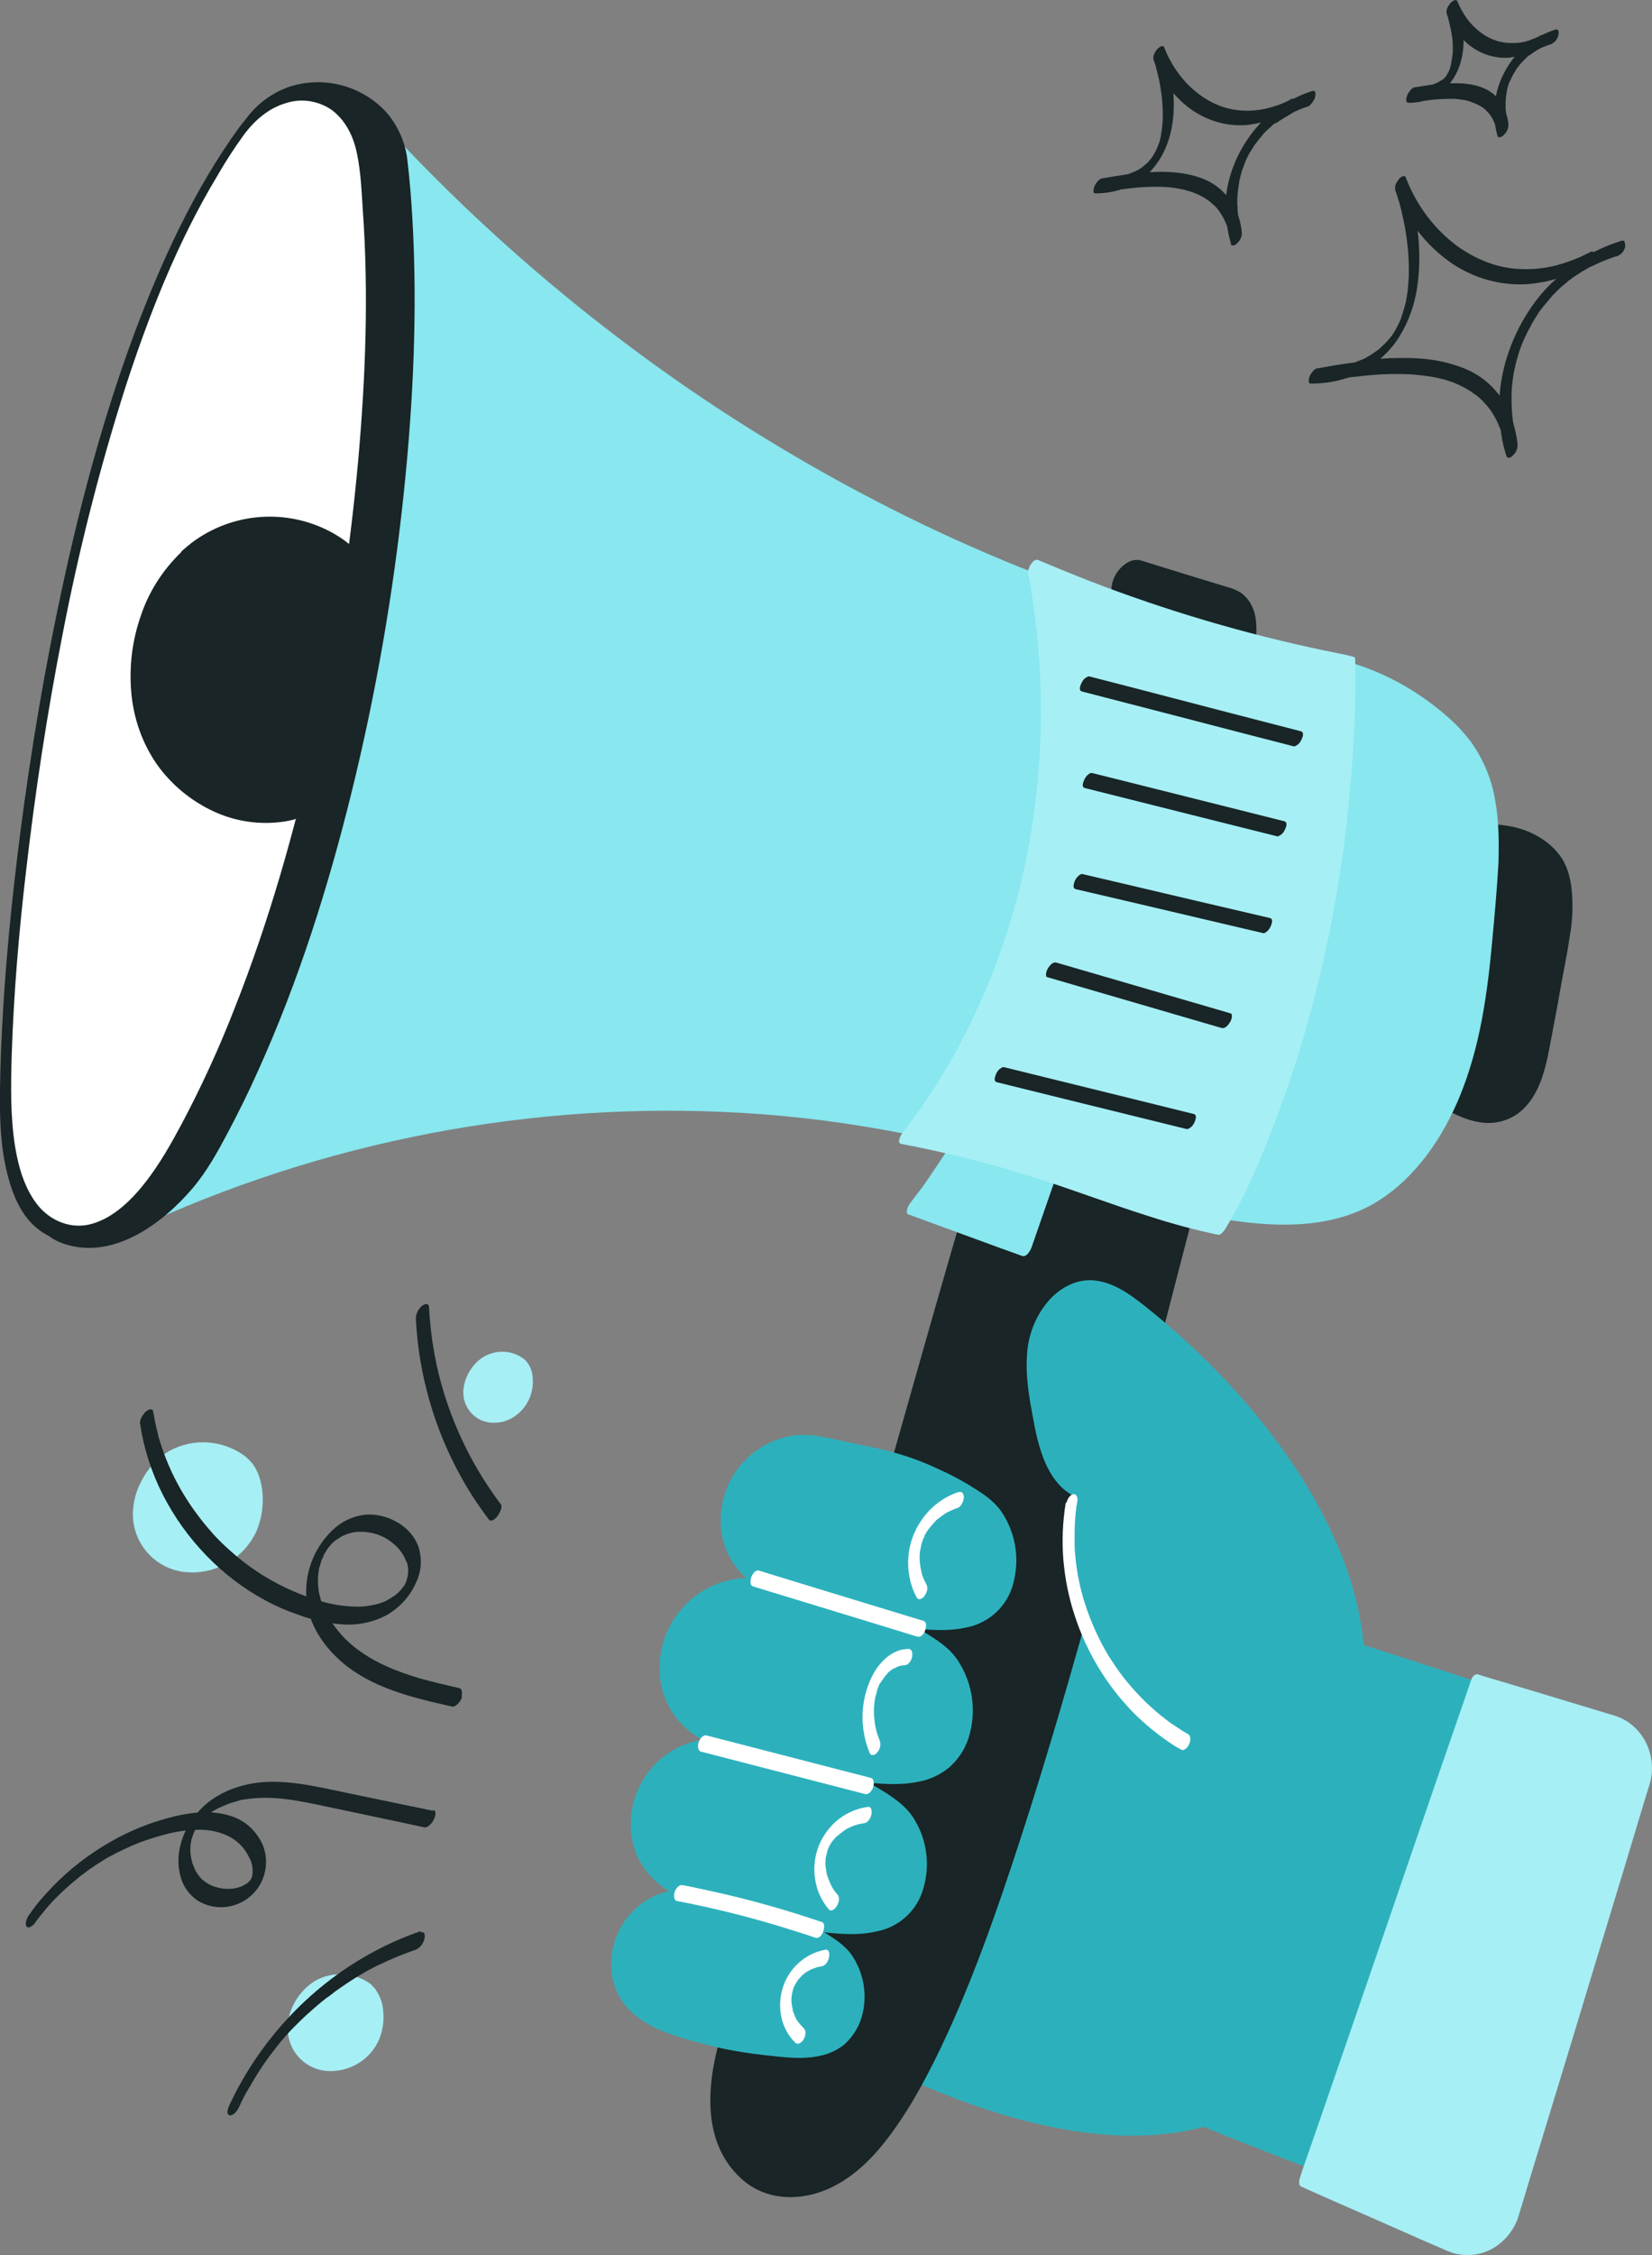 <svg xmlns="http://www.w3.org/2000/svg" enable-background="new 0 0 578.8 789.5" viewBox="0 0 578.8 789.5" id="Advertising"><rect x="0" y="0" width="578.8" height="789.5" fill="#808080" stroke="none"/><g fill="#000000" class="color000000 svgShape"><path fill="#2cb1bc" d="M353.8 545.6c0-.2.1-.4.1-.5-.1.3-.1.4-.1.5z" class="color2463f5 svgShape"></path><path fill="#2cb1bc" d="M573.2 607c-14.5-4.7-28.9-9.5-43.4-14.2-17.1-5.6-34.3-11.2-51.4-16.7-17-5.5-34.1-10.9-51.1-16.2-14.2-4.4-28.5-8.8-42.8-12.8-8.5-2.4-17.2-5.1-26-6.5-.7-.1-1.3-.2-2-.3-1.7-.2-3 3.2-2.5 4.7v.4c0 .3-.1.3-.1.3-.1.4-.2.8-.2 1.2-.1.8-.3 1.5-.5 2.3-1 4.5-2.1 9-3.2 13.5-3.6 14.1-7.5 28.2-11.4 42.2-4.7 16.8-9.4 33.6-14.2 50.4-4.1 14.3-8.2 28.7-12.4 43-2 7-4.3 13.9-6.1 20.9 0 .1-.1.2-.1.3-.3.9-.2 2.2.7 2.7 14.6 7.4 29.8 13.6 45.4 18.3 15 4.4 30.7 7.4 46.4 7.2 8-.1 15.9-1.1 23.6-3.1.1 0 .2.1.2.1 1 .5 2.1.9 3.1 1.3 4.5 1.9 9 3.6 13.5 5.4 15 5.9 30.1 11.6 45.2 17.2 9.4 3.5 18.8 6.9 28.2 10.3.2.1.3.1.5.1h.3c.3-.1.5-.2.7-.4.1 0 .1-.1.2-.1l.1-.1c.7-.7 1.2-1.8 1.3-2.8 3.5-10.9 7-21.9 11-32.8s8.3-21.7 12.9-32.4c4.2-9.7 8.6-19.2 12-29.1 3.8-11.1 6.8-22.4 10.1-33.7 3.5-12.5 7.6-24.9 12.3-37 .5-1 .9-3.2-.3-3.6zM422.3 744.4c.2-.1.4-.1.5-.2l-.1.1-.4.1zm1.4-.8c0-.1.1-.1.1-.2l-.1.2z" class="color2463f5 svgShape"></path><path fill="#192526" d="M518 294c-.1 0-.1 0 0 0-.1 0-.1 0 0 0zM550.6 311c-.5-4.3-1.7-8.5-4.4-11.9-5.2-6.7-13.9-10.1-22.2-10.4h-3.6c-1.2 0-2.3 1.5-2.8 2.6-.2.5-.9 2.7.3 2.7h.8L505 381.5c-.7.4-1.2 1.2-1.5 1.7-.4.6-.7 1.3-.8 2 0 .4 0 1 .4 1.3 4.7 2.7 9.5 5.4 14.8 6.3 4.9 1 10-.1 14-3 8.5-6.5 10-18 11.9-27.8 1.1-5.8 2.2-11.6 3.2-17.4 1-5.6 2.2-11.2 3-16.9 1-5.5 1.2-11.1.6-16.7z" class="color1e1926 svgShape"></path><path fill="#88e7ef" d="M523.8 279.9c-1.2-7.1-4-13.8-8.1-19.7-4.7-6.5-11.1-11.8-17.6-16.3-7-4.8-14.6-8.6-22.6-11.2-7.5-2.3-15.3-3.3-23-4.9-16.2-3.4-32.3-7.6-48.1-12.5-31.7-9.8-62.6-22.2-92.2-37.2-30-15.2-58.8-32.8-85.9-52.6-27.6-20.2-53.5-42.5-77.5-66.9-5.9-6-11.6-12-17.3-18.2-1.1-1.2-4.6 3.5-3.2 5.1.3.3.6.6.9 1L53.7 422.9c-1.1.7-1.9 1.7-2.2 3-.2.7-.2 2.5 1.1 1.9 67.2-30.2 140.9-43.2 214.4-37.7 37.1 2.8 73.2 10.7 108.5 22.2 18.2 5.9 36.5 12.1 55.5 14.9 17.4 2.6 36.4 2.9 51.8-6.7 13.4-8.4 22.8-22.4 28.7-36.8 7.2-17.5 9.7-36.4 11.4-55.1.8-8.7 1.6-17.5 2.1-26.3.2-7.4.2-15-1.2-22.4z" class="color88efd7 svgShape"></path><path fill="#192526" d="M438.2 211.4c-.8-1.5-2-2.8-3.3-3.8-1.6-1-3.3-1.7-5-2.1l-12.1-3.7-12-3.7c-2-.6-4.1-1.3-6.1-1.9-1.5-.4-3.1-.1-4.4.6-3.7 2.1-6 6-5.9 10.2 0 1 0 2.1.1 3.1.1 3.4 0 6.9.2 10.3v.2c0 .4.3.8.8.8.6-.1 1.1-.3 1.4-.7.5-.4.9-1 1.2-1.6l42.7 12.2c0 .6-.1 1.3-.1 1.9 0 .4 0 1 .4 1.3.4.2.9.1 1.3-.2 1.2-.8 2-2.1 2.2-3.6v-.1c.1-3.3.6-6.5.6-9.8s-.3-6.5-2-9.4zM87 42.9c15-20.7 50.6-12.1 53.8 14.8 11 93.3-13.9 255-67.5 347.8-9.7 16.7-32.4 35.3-51.7 26.5-13.9-6.4-6.1-27.6-6.3-45-.5-60.1 8.9-257.4 71.7-344.1z" class="color1e1926 svgShape"></path><path fill="#192526" d="M87.8 44.3c7.3-9.9 20.8-12.5 32.1-8.3 5.7 2 10.6 5.7 14.1 10.6 4 5.6 4.8 11.9 5.5 18.5 3 29.5 2.3 59.4.1 89-2.6 34.2-7.6 68.2-14.8 101.8-7.1 33.2-16.3 66.2-28.7 97.8-5.6 14.5-12.1 28.6-19.3 42.3-3.6 6.7-7.3 13.2-12.4 18.9-5.5 6.1-12.5 11.5-20.2 14.4-7.2 2.7-16.1 3.3-22.9-1-5.9-3.8-6.4-11.3-6.1-17.7.4-8 1.9-16 2-24v-12c.2-21.6 1.2-43.1 2.8-64.6 2-28.5 5-56.9 9.2-85.1 4.5-30.2 10.3-60.2 18.6-89.6 7.4-26.3 16.7-52.6 30.5-76.4 2.9-4.9 6-9.8 9.5-14.6.5-.7 1.8-2.5 1.1-3.6s-2.1.2-2.6.9C70.1 64 59.2 89.7 50.5 115.8c-9.8 29.5-16.6 60-21.9 90.6-5.1 29.8-8.8 59.8-11.3 89.8-2 24-3.4 48-3.9 72-.2 9.7.3 19.6-.6 29.3-.7 7.8-2.2 15.8-1.3 23.7.3 3.3 1.4 6.4 3.2 9.1 2.2 2.9 5.4 4.5 8.8 5.5 16.8 4.9 33.6-7.6 43.9-19.7 5.2-6.1 9-13.1 12.7-20.1s7.2-14.1 10.4-21.3c14.1-31.2 24.5-64.1 32.7-97.4 8.5-34.5 14.6-69.6 18.3-105 3.3-31.6 4.8-63.7 3-95.5-.4-6.7-.9-13.5-1.7-20.1-.6-6.6-3.4-12.9-7.8-17.8-8.7-9.1-21.8-12.4-33.7-8.5-6 2.1-11.3 6-15 11.1-.6.8-1.8 2.6-1.1 3.6s2.1-.2 2.6-.8z" class="color1e1926 svgShape"></path><path fill="#ffffff" d="M84.5 46c15-20.7 39.8-17.5 43 9.3 11 93.3-13.9 255-67.5 347.8-9.7 16.7-25.7 34.8-41.6 26.9C4.7 423.2 2.1 402 2 384.6c-.5-60 19.7-251.9 82.5-338.6z" class="colorffffff svgShape"></path><path fill="#192526" d="M85.3 47.4c3.8-5.2 8.8-9.6 15.2-11.4 5.2-1.6 10.8-.7 15.3 2.2 5.2 3.6 8.1 9.6 9.3 15.7 1.3 6.3 1.6 13 2 19.4 2.1 29.3 1 58.7-1.6 87.9-3 33-8 65.7-15.2 98-7.1 31.9-16.1 63.5-28.1 93.8-5.4 13.9-11.6 27.4-18.6 40.6-3.7 6.9-7.6 13.8-12.4 20S40 426.3 32.1 428.5c-7.1 2-14.4-1-18.9-6.6-4.6-5.8-6.7-13.2-7.9-20.4-1.7-10.6-1.5-21.4-1.2-32.1.7-21.5 2.5-42.9 5-64.2 3.2-27.8 7.4-55.5 12.8-83 5.6-29.1 12.9-57.9 21.9-86.2 8.3-25.6 18.3-51.1 32.2-74.2 2.8-4.9 5.9-9.7 9.3-14.4.6-.8 1.9-2.6 1.1-3.7s-2.1.2-2.6.9c-16 22.1-27.4 47.2-36.9 72.6-10.5 28.4-18.4 57.6-24.8 87.2-6.3 28.8-11.2 57.9-15 87.2-3 23.5-5.4 47.2-6.5 70.9-.4 8.7-.7 17.4-.6 26 .1 8 .8 16.1 2.9 23.8 1.9 6.9 4.9 13.9 10.8 18.3 14.9 11.2 31.4-4 40.1-15.6 5-6.9 9.4-14.1 13.2-21.7 3.5-6.6 6.8-13.3 9.8-20.1 13.6-29.9 23.8-61.3 31.8-93.1 8.4-33.3 14.6-67.1 18.6-101.2 3.6-31 5.5-62.5 4.5-93.7-.2-6.8-.6-13.5-1.2-20.3-.6-6.8-.9-13.8-3.2-20.2-2.1-5.6-6-10.8-11.7-13.1-5.2-2-11-1.9-16.2.3-6.4 2.6-11.7 7.4-15.7 12.9-.6.8-1.8 2.6-1.1 3.6s2.2-.3 2.7-1zM433.2 363.9c-1 .2-1.8 1.3-2.3 2.4l-69.1-9.8c.1-.3.2-.5.3-.8.3-.9.2-2.2-1.1-1.9s-2.2 2.1-2.6 3.2v-.1c-7.5 21.3-13.8 43-20.2 64.6-8.6 29.1-16.8 58.3-25.1 87.5-8.6 30.5-17.2 61-26 91.5-7.4 25.6-14.8 51.2-22.8 76.6-3.4 10.9-7.3 21.7-10.8 32.5-5.6 17.4-8.8 39.9 6.6 53.5 6.9 6.1 16.3 7.4 25.1 5 9.6-2.6 17.4-9.2 23.6-16.7 8.4-10.2 14.9-22.2 20.6-34 11.3-23.6 19.9-48.4 28-73.2 9.9-30.4 18.7-61.1 27.2-91.9 8.5-31.1 16.6-62.2 24.7-93.4 6.8-26.1 13.4-52.2 20.7-78.1 1.4-5 2.8-9.9 4.3-14.9.3-1 .2-2.3-1.1-2z" class="color1e1926 svgShape"></path><path fill="#88e7ef" d="M348.9 380.6c-8.7 11-20.6 31-29.3 41.9l40 14.6 18.5-53.2" class="color88efd7 svgShape"></path><path fill="#88e7ef" d="M348.2 379.2c-4.2 5.2-7.9 10.8-11.6 16.4-3.9 5.9-7.8 11.8-11.8 17.7-.5.8-1.1 1.5-1.6 2.3l-.4.5.2-.3-.2.3-.8 1c-1 1.3-2 2.7-3 4-.6.7-1 1.5-1.2 2.4-.1.4-.2 1.4.3 1.6l31.1 11.4 8.9 3.2c1.6.6 3-2 3.4-3.2l14.4-41.5 4.1-11.8c.3-.8.2-2.4-1.1-1.9-1.3.7-2.2 1.8-2.6 3.2L361.9 426l-4.1 11.8 3.4-3.2-31.1-11.4-8.9-3.2-.9 3.9c4.2-5.2 7.9-10.8 11.6-16.4 3.9-5.9 7.8-11.8 11.8-17.7.5-.8 1.1-1.5 1.6-2.3l.4-.5-.2.3.3-.3c.2-.3.5-.7.8-1 1-1.3 2-2.7 3-4 .5-.6.9-1.3 1.1-2 .2-.5.2-1.1 0-1.6-.6-1.1-2.1.4-2.5.8z" class="color88efd7 svgShape"></path><path fill="#a6eff5" d="M474.8 230.7c0-.5-.3-.7-.8-.8-1.4-.4-2.8-.7-4.2-1h-.1c-28.3-5.6-56-13.5-83-23.6-7.7-2.9-15.3-6-22.9-9.2-1.8-.8-3.8 2.9-3.6 4.4 5.2 27.9 5.9 56.5 2 84.6-3.6 26.4-11.5 52-23.5 75.8-6.3 12.6-13.8 24.5-22.4 35.6-.6.7-2.3 3.7-.5 4 14.9 2.8 29.7 6.5 44.2 11 14.3 4.4 28.2 9.8 42.5 14.3 8 2.6 16.1 4.8 24.3 6.5.9.2 2-1.3 2.4-1.9 7.1-11.5 12.3-24 17.1-36.5s9-25.2 12.5-38.1c7.1-25.9 11.9-52.5 14.2-79.3 1.5-15.3 2.1-30.6 1.8-45.8z" class="colorf5b3a6 svgShape"></path><path fill="#192526" d="M122.1 190.3c-1.7-1.4-3.6-2.6-5.5-3.7-15.7-8.7-35-7.4-49.4 3.4-1 .8-2 1.6-2.9 2.4-.4.3-.7.6-.9 1-6.4 6.2-11.3 13.8-14.1 22.3-3 8.6-4.1 17.7-3.3 26.8.8 9 3.8 17.6 8.9 25 5.1 7.2 12 12.9 20 16.6 7.8 3.6 16.4 4.8 24.9 3.5 1.1-.2 2.2-.4 3.3-.7.6-.2 1.1-.7 1.5-1.2.5-.6.9-1.3 1.1-2 3-11.3 5.6-22.7 8-34.2 2.4-11.3 4.5-22.7 6.4-34.2.9-5.6 1.8-11.2 2.6-16.9.2-1.4.4-2.8.6-4.3.2-.8.3-1.6.3-2.4-.2-.5-1-1-1.5-1.4zM379.1 242.1l29 7.5 28.9 7.5 16.3 4.2c.4.1 1.2-.5 1.5-.7.6-.5 1-1.2 1.3-1.9.4-.8.9-2.4-.4-2.7l-29-7.5-28.8-7.5-16.3-4.2c-.4-.1-1.2.5-1.5.7-.6.5-1 1.2-1.3 1.9-.4.8-.9 2.4.3 2.7zM349.3 378.9l25.9 6.4 26 6.4 14.6 3.6c.5.1 1.2-.5 1.5-.7.6-.5 1-1.2 1.3-1.9.3-.8.9-2.4-.4-2.7l-25.9-6.4-26-6.4-14.6-3.6c-.5-.1-1.2.5-1.5.7-.6.5-1 1.2-1.3 1.9-.3.9-.9 2.4.4 2.7zM380.1 275.9l26.3 6.6 26.3 6.6 14.8 3.7c.4.1 1.2-.5 1.5-.7.6-.5 1-1.2 1.3-1.9.4-.8.9-2.4-.4-2.7l-26.3-6.6-26.3-6.6-14.8-3.7c-.4-.1-1.2.5-1.4.7-.6.5-1 1.2-1.3 1.9-.4.9-.9 2.4.3 2.7zM376.9 311.3l25.7 6 25.5 6 14.5 3.4c.5.1 1.2-.5 1.4-.7.6-.5 1-1.2 1.3-1.9.3-.8.9-2.4-.4-2.7l-25.7-6-25.5-6-14.5-3.4c-.5-.1-1.2.5-1.4.7-.6.5-1 1.2-1.3 1.9-.3.9-.8 2.4.4 2.7zM366.9 342.1l47.7 13.9 13.4 3.9c1.2.3 2.2-.9 2.8-1.8.4-.6.7-1.3.8-2 0-.3.1-1.1-.4-1.3l-47.7-13.9-13.4-3.9c-1.2-.3-2.2.9-2.8 1.8-.4.6-.7 1.3-.8 2 0 .4-.1 1.2.4 1.3z" class="color1e1926 svgShape"></path><path fill="#2cb1bc" d="M351.1 529.6c-2.4-3.7-6-6.2-9.7-8.5-4.2-2.7-8.6-5-13.1-7-4.7-2.2-9.5-4-14.5-5.4-5.2-1.5-10.5-2.5-15.8-3.6-2.6-.5-5.2-1.1-7.8-1.7h-.6c-3.9-1-7.9-1.3-11.9-.8-4.8.8-9.4 2.7-13.3 5.7-7.4 5.6-11.8 14.3-11.9 23.6-.1 4.3.8 8.5 2.7 12.4 1.6 3.1 3.7 5.9 6.3 8.2-1.3 0-2.5.1-3.8.3-15.2 2.4-26.5 15.5-26.6 30.9-.1 4.5.9 9 2.9 13.1 1.9 3.8 4.7 7.1 8.1 9.7 1.2 1 2.5 1.8 3.8 2.6-4.7.8-9.2 2.7-13 5.6-7.4 5.6-11.8 14.3-11.9 23.6-.1 4.3.8 8.5 2.7 12.4 1.8 3.6 4.5 6.8 7.7 9.3 1 .8 2 1.5 3 2.1-3.6.8-7 2.4-9.9 4.6-6.4 4.9-10.2 12.4-10.3 20.5-.3 7.3 3 14.3 8.8 18.7 5.6 4.4 12.4 6.6 19.2 8.5 3.9 1.1 7.9 2.2 11.9 3 4.5.9 9.1 1.6 13.7 2.1 6.5.7 13.3 1.7 19.7.2 3-.6 5.9-2 8.3-3.9 2.9-2.6 5-5.9 6.1-9.6 2.1-7.2.9-15-3.2-21.3-2.1-3.2-5.1-5.3-8.2-7.3-.6-.4-1.1-.7-1.7-1.1 6.1.7 12.3 1.1 18.3-.3 8-1.5 14.5-7.5 16.5-15.4 2.4-8.4 1-17.4-3.8-24.7-2.5-3.7-6-6.2-9.7-8.6-1.9-1.2-3.8-2.3-5.8-3.4 6 .6 12.1.9 17.9-.4 3.7-.7 7.2-2.4 10.1-4.7 3.3-2.8 5.8-6.5 7.1-10.7 2.8-9 1.5-18.8-3.7-26.8-1.1-1.7-2.5-3.3-4-4.6-1.9-1.6-4-3.1-6.1-4.4-1.2-.7-2.3-1.5-3.5-2.2 5.5.5 11 .7 16.4-.5 8-1.5 14.5-7.5 16.5-15.4 2.3-8.5.9-17.5-3.9-24.8zM478.1 579.7c-.8-12.5-3.7-24.7-8.5-36.3-4.9-11.9-11.2-23.2-18.6-33.7-7.2-10.3-15.3-20-24.1-29.1-8-8.3-16.6-16-25.6-23.2-5.2-4.1-10.8-8.3-17.7-9.1-6.3-.7-12.2 2.5-16.3 7.2-4.6 5.4-7.2 12.2-7.5 19.3-.5 7.5.9 15.1 2.3 22.5 1.7 9.4 4.7 21 13.3 26-1.5 5.1-1.6 10.6-1.4 15.7.6 13.5 4.9 26.6 12.4 37.8 1.8 2.6 3.7 5.1 5.8 7.5.9 1 2.3-.3 2.8-1.1.2-.4.4-.9.6-1.4l78.6-.6c0 .5.1 1 .1 1.5 0 .7.6 1.3 1.3 1.3.4 0 .7-.1.9-.4 1.1-.9 1.7-2.4 1.6-3.9z" class="color2463f5 svgShape"></path><path fill="#ffffff" d="m263.8 555.4 44.9 13.7 12.7 3.9c1.3.4 2.4-1.1 2.7-2.1.3-.8.8-3-.5-3.4l-44.9-13.7-12.7-3.9c-1.3-.4-2.3 1.1-2.7 2.1-.3.8-.8 2.9.5 3.4zM245.4 613.2l44.9 11.6 12.8 3.3c1.3.3 2.3-1.1 2.7-2.1.3-.7.4-1.4.3-2.2-.1-.5-.3-1.1-.8-1.3l-44.9-11.6-12.8-3.3c-1.3-.3-2.3 1.1-2.7 2.1-.3.7-.4 1.4-.3 2.2.1.4.3 1.1.8 1.3zM237 665.5c12.9 2.5 25.6 5.6 38.1 9.5 3.5 1.1 7.1 2.2 10.6 3.4 1.3.4 2.4-1.1 2.7-2.1s.8-3-.5-3.4c-12.4-4.2-25-7.8-37.8-10.6-3.6-.8-7.2-1.6-10.9-2.3-1.3-.2-2.3 1-2.7 2.1-.3.7-.4 1.4-.3 2.2.1.4.3 1.1.8 1.2zM289.3 682.6c-5.3.9-10 4.1-12.9 8.7-3.1 4.9-3.9 11-2.2 16.6.9 2.8 2.4 5.3 4.5 7.3 1 .9 2.3-.3 2.8-1.1.4-.7.7-1.4.7-2.2.1-.6-.1-1.2-.5-1.7-.8-.8-1.5-1.6-2.2-2.5 0-.1-.4-.7-.2-.3-.2-.2-.3-.5-.4-.7-.3-.5-.5-1.1-.7-1.6s-.4-1-.5-1.5c0-.1-.1-.4 0-.2s0-.1 0-.2c-.1-.3-.1-.6-.2-.9-.1-.5-.2-1-.2-1.6v-.4c-.1.6 0 .2 0 0v-.9l.1-.8c0-.2.2-.9 0-.2.2-.5.2-1.1.4-1.6 0-.1.2-.7 0-.2s0 .1 0 0 .2-.5.3-.8.2-.4.3-.7c.2-.5-.1.2-.1.2.1-.2.2-.3.3-.5.2-.4.5-.9.8-1.3s-.5.6-.1.1l.2-.3c.2-.2.4-.5.6-.7s.3-.4.5-.5c.1-.1.2-.2.2-.3-.5.3-.2.2 0 0 .4-.4.8-.7 1.2-1 .2-.2.5-.4.7-.5l.4-.2c.4-.2-.2.1 0 0 .5-.3 1.1-.6 1.6-.8.6-.2 1.1-.4 1.7-.6l.4-.1h.1c.3-.1.7-.1 1-.2 1.3-.2 2.3-1.7 2.5-3 .3-.8.3-3-1.1-2.8zM304.1 632.6c-5.8.8-11 3.9-14.4 8.6-3.9 5.2-5.3 11.9-3.8 18.3.7 3.3 2.3 6.4 4.5 9 .9 1 2.3-.3 2.8-1.2.6-1 1.2-2.8.3-3.9l-1.2-1.5c-.2-.3-.4-.5-.5-.8 0 .1.2.3 0 0l-.3-.5c-.6-1.1-1.1-2.3-1.5-3.5-.1-.2-.1-.4-.2-.5 0 .1.1.4 0 0l-.2-.9c-.1-.7-.2-1.3-.3-2 0-.3-.1-.6-.1-.8v-.5c0-.7.1-1.3.1-2 0-.2.2-.6 0 .1 0-.1 0-.2.1-.4 0-.3.1-.6.2-.9s.2-.6.2-.9c.1-.5 0 .2-.1.2.1-.2.2-.4.2-.6.1-.3.2-.5.3-.8s.6-1.1.1-.3c.3-.5.6-1.1 1-1.7l.2-.4c.3-.4-.1.1-.1.2.2-.1.4-.6.6-.7.4-.5.8-1 1.3-1.4.2-.2.4-.3 0 0 .1-.1.2-.2.3-.2l.7-.6c.5-.4 1.1-.8 1.6-1.2l.3-.2c.2-.1.5-.3.1-.1.3-.2.6-.3 1-.5.6-.3 1.2-.6 1.8-.8s1.3-.4 1.9-.6c-.4.1.2 0 .2 0l.5-.1c.4-.1.7-.1 1.1-.2 1.3-.2 2.3-1.8 2.5-3 .2-.8.2-2.9-1.2-2.7zM318.3 577.3c-5.4 0-9.8 4.2-12.3 8.7-2.9 5.4-4.2 11.6-3.7 17.8.3 3.4 1.1 6.8 2.4 9.9.5 1.3 2 .7 2.6-.1 1-1.1 1.4-2.6 1-4-.2-.6-.5-1.2-.7-1.9-.1-.3-.2-.6-.3-.8l-.1-.4c0-.1-.2-.7-.1-.3-.3-1.3-.6-2.6-.7-3.9-.1-.6-.1-1.2-.2-1.9V598.7c0-.6 0-1.2.1-1.9 0-.3.1-.7.1-1l.1-.4c.1-.7-.1.6 0-.2s.2-1.2.4-1.8.4-1.3.5-1.9c0 0-.2.7-.1.2l.1-.3c.1-.2.2-.5.3-.7s.2-.5.3-.8c.1-.1.1-.3.2-.4 0-.1.3-.6.1-.1s0-.1.1-.1l.2-.3c.1-.2.2-.4.4-.6s.3-.5.5-.7c.1-.1.2-.2.3-.4 0 .1-.4.6-.1.1s.6-.8 1-1.2l.2-.3.1-.2c-.2.3 0 0 .1-.1s.3-.2.4-.3c.4-.4.9-.7 1.4-1 .3-.2-.3.2-.1 0s.3-.2.5-.2.5-.2.8-.4.5-.2.8-.3l.3-.1h-.1l.2-.1c.6-.1 1.2-.2 1.8-.2.6-.1 1.1-.4 1.5-.9.5-.6.8-1.3 1-2.1.1-1 .1-2.7-1.3-2.7zM335.7 522.4c-5.3 1.8-9.8 5.3-12.9 9.9-3.5 5.1-5.1 11.2-4.5 17.3.3 3.3 1.2 6.6 2.8 9.5.2.5.6.8 1.1.8.6-.1 1.1-.4 1.5-.9.8-.9 1.6-2.8 1-4s-1.2-2.4-1.6-3.6c-.1-.3-.2-.5-.2-.8-.2-.6 0 .2 0-.1 0-.2-.1-.3-.1-.5-.2-.6-.3-1.3-.4-2s-.1-1.2-.2-1.8v-1.6c0-.6.1-1.2.2-1.9s0 0 0 .1c0-.1.1-.3.1-.4.1-.4.1-.8.2-1.1s.1-.6.2-.9l.1-.4c0-.1.3-.7.1-.2s.1-.2.1-.2.1-.3.1-.4c.1-.3.2-.6.4-.9l.3-.8c.2-.4-.4.7-.1.1l.2-.3c.3-.5.6-1.1 1-1.6l.4-.6c.4-.5-.3.4 0 .1l.3-.4c.3-.4.7-.9 1.1-1.3.2-.2.4-.5.6-.7l.3-.3-.1.1c.4-.5.9-.9 1.4-1.2.5-.4 1-.8 1.5-1.1l.4-.3.3-.2c-.3.2.2-.1.2-.1l.5-.3c1.2-.6 2.4-1.1 3.6-1.5.6-.3 1.1-.8 1.4-1.4.4-.7.6-1.4.7-2.2 0-1.2-.5-2.3-1.8-1.9h-.2zM373.4 526.1c-1.1 6.7-1.4 13.6-.8 20.4.6 6.6 1.9 13 4 19.3 4.1 12.5 10.9 23.8 20 33.3 4.6 4.7 9.7 8.8 15.2 12.3l2.1 1.2c.5.3 1.1-.1 1.5-.3.6-.5 1-1.1 1.3-1.8.4-1.1.7-2.7-.5-3.4-1.4-.8-2.7-1.6-4-2.5-1.4-.9-2.3-1.5-3.7-2.6-2.5-1.9-4.9-4-7.2-6.2-4.5-4.4-8.6-9.3-12-14.7-.1-.2-.2-.3-.3-.5s-.3-.5-.2-.2l-.6-1-1.2-2.1c-.8-1.4-1.5-2.8-2.2-4.2-1.4-2.9-2.6-5.8-3.7-8.8l-1.5-4.5c-.2-.8-.4-1.5-.6-2.3-.1-.2 0 .1 0 .1l-.1-.3c0-.2-.1-.4-.1-.5l-.3-1.2c-.7-3.1-1.3-6.2-1.6-9.3-.2-1.6-.3-3.2-.4-4.8v-4.3c0-3.2.2-6.3.6-9.5 0-.2 0-.4.1-.5.1-.5-.1.5 0 0s.1-.8.2-1.3c.2-.7.2-1.4-.1-2-.2-.5-.6-.8-1.1-.8-1.3.1-2.3 1.8-2.5 3h-.3z" class="colorffffff svgShape"></path><path fill="#a6eff5" d="M565.5 600.6c-3.2-1-6.4-1.9-9.6-2.9l-19.5-5.9-16.1-4.8-2.5-.8c-1-.3-2 .9-2.3 1.8l-1.6 4.7-4.4 12.7-6.5 18.8-7.9 23-8.6 25.1-8.7 25.3-8.1 23.5-6.9 20-5 14.4c-.8 2.3-1.6 4.5-2.3 6.8v.1c-.3.7-.4 1.4-.3 2V764.7c.1.3.3.6.6.8l8.3 3.7 18 7.9 17.7 7.8 5.6 2.4c1.2.6 2.5 1.1 3.7 1.5 4.6 1.3 9.5.8 13.7-1.5 4.6-2.6 8-6.9 9.4-12 .4-1.2.7-2.4 1.1-3.6l2.9-9.6 4.4-14.4L546 730l6-19.7 6.2-20.5 6-19.7 5.4-17.8 4.3-14.3 2.9-9.6c.4-1.3.8-2.5 1.2-3.8 2.9-10-2.4-21-12.5-24z" class="colorf5b3a6 svgShape"></path></g><g fill="#000000" class="color000000 svgShape"><path fill="#a6eff5" d="M92 523c-.3-3.9-1.4-8-3.9-11-.6-.7-1.2-1.3-1.9-1.9l-.1-.1c-7.8-5.9-18.3-6.7-26.8-2-4.2 2.5-7.6 6.2-9.8 10.6-2.3 4.3-3.3 9.2-2.8 14 1.3 10.1 9.7 17.7 19.9 17.9 10 .3 19.1-5.4 23.3-14.5 1.7-4.1 2.4-8.6 2.1-13zM186.6 481.9c-.2-2.3-1.2-4.5-3-6.1-4.1-3.1-9.6-3.4-14.1-.8-4.5 2.7-7.7 8.5-7.1 13.8.3 2.5 1.5 4.8 3.3 6.5 1.9 1.8 4.4 2.8 7.1 2.8 5.5.2 10.4-3.4 12.6-8.3 1.1-2.4 1.5-5.2 1.2-7.9zM134.3 704.6c-.1-3-1.1-5.8-2.8-8.2-.4-.5-.8-.9-1.2-1.3-.1-.1-.1-.2-.2-.3-5.7-4.3-13.5-4.8-19.7-1.3-3.2 2-5.8 4.8-7.5 8.2-1.7 3.2-2.4 6.8-2 10.3.9 7.4 7.1 13 14.6 13.1s14.3-4.2 17.3-11c1.2-2.9 1.8-6.2 1.5-9.5z" class="colorf5b3a6 svgShape"></path><path fill="#192526" d="M568.1 84.3c-3.5 1.1-6.7 2.4-9.8 4 0 0 0-.1-.1-.1-.4-.3-.9 0-1.3.2-1.2.6-3 1.5-4.5 2.1s-3.1 1.2-4.7 1.7c-2.8.9-5.6 1.5-8.5 1.8-2.7.3-5.5.3-8.2.1-2.5-.2-5-.7-7.4-1.4-4.8-1.5-9.3-3.8-13.4-6.8-3.8-2.9-7.2-6.3-10.1-10.1-3.2-4.2-5.7-8.8-7.6-13.7V62c-.2-.4-.7-.4-1.1-.3-.6.3-1.1.7-1.4 1.2-.8 1-1.5 2.3-1.1 3.6l-.1.1c.1.2.2.4.3.7.2.5.3 1 .5 1.5l.3 1.1.2.5.1.3c.4 1.5.8 2.9 1.1 4.4.7 2.9 1.2 5.8 1.6 8.8.4 2.9.6 5.9.7 8.8V96.6l-.3 4.2c-.1 1.4-.4 2.8-.6 4.1l-.1.5v.2c-.1.2-.1.5-.2.7-.2.7-.3 1.3-.5 1.9s-.4 1.2-.6 1.9l-.3.9c0 .1-.2.7 0 .1.2-.5-.1.1-.1.3-.5 1.2-1 2.3-1.6 3.4l-.1.2c-.2.3-.3.6-.5.9-.3.5-.7 1-1 1.6 0 0 0 .1-.1.1 0-.1.1-.1.1-.2l-.2.3-.6.7c-.4.5-.8 1-1.2 1.4l-.3.3-.7.7c-.5.4-.9.9-1.4 1.3l-.4.3-.1.1-.7.5c-.5.4-1.1.7-1.6 1.1-.5.3-1.1.7-1.7 1l-.3.2s-.1 0-.1.1c-.2.1-.1.1 0 0h-.1c-.3.2-.6.3-.9.4-1 .4-1.9.8-2.9 1.1-3.8.5-7.6 1.1-11.4 1.8l-1.1.2-.7.1c-.6.2-1.1.7-1.5 1.2s-.8 1.1-1 1.7-.7 2.4.5 2.4c4.5 0 8.9-.7 13.1-2.1 1.1-.2 2.3-.3 3.4-.4 5.6-.7 11.3-1 17-.8 2.8.1 5.5.4 8.2.8 1.3.2 2.6.5 3.9.8l.9.2.3.1h.1l.3.1 1.8.6c2.4.8 4.7 2 6.8 3.3 1 .7 2.1 1.4 3 2.2.5.4.9.8 1.4 1.3l.6.7.3.3c.1.1.1.2.2.2 1.8 2 3.2 4.3 4.3 6.8l.9 2.1c.3 2.4.7 4.8 1.4 7.1.2.8.4 1.5.7 2.3.1.4.8.4 1.1.3.5-.2.9-.5 1.2-.9 1-.9 1.5-2.2 1.5-3.5 0-.1 0-.3-.1-.4l.1-.1c0-.2-.1-.3-.1-.5v-.2c-.3-2.2-.8-4.4-1.4-6.5 0-.2-.1-.4-.1-.5-.4-2.7-.5-5.5-.5-8.2V137.7c0-.7.1-1.4.1-2 .1-1.4.3-2.7.5-4.1.1-.7.2-1.4.4-2.1.1-.3.1-.6.2-.9v-.1l.1-.5c.3-1.3.7-2.7 1.1-4 .2-.7.4-1.3.7-2l.3-.9.1-.2v-.1l.1-.2c.5-1.3 1.1-2.6 1.7-3.8l.9-1.8s0-.1.1-.1l.1-.1v-.1c.2-.3.4-.6.5-1 .7-1.2 1.4-2.4 2.2-3.6l.5-.8.1-.2.2-.2c.4-.6.9-1.1 1.3-1.7.9-1.1 1.8-2.1 2.7-3.2l.3-.4.8-.8 1.5-1.5c.5-.5 1.1-1 1.7-1.5l.8-.6c.2-.3.5-.5.8-.7l.1-.1h-.1l.1-.1.5-.3.9-.7 1.8-1.2c1.2-.8 2.5-1.6 3.8-2.3.3-.2.6-.4 1-.5l.5-.2.2-.1c.7-.3 1.4-.7 2.1-1 1.4-.6 2.9-1.2 4.3-1.7.7-.3 1.5-.5 2.2-.7 1.3-.6 2.3-1.8 2.6-3.2 0-1 0-2.5-1.3-2.1zm-106.6 49.2c.3 0 .1 0 0 0zm77.4-24.3.1-.1c-.1 0-.1.1-.1.1zm-1.3-3.2c-3.8 5.2-6.8 10.9-8.9 16.9-1.8 5-2.9 10.3-3.3 15.6l-.1-.1c-3.1-4.2-7.3-7.4-12.2-9.4-5.1-2-10.5-3.2-16-3.5-4.5-.3-9-.2-13.5.1 2.7-2.3 5.1-5.1 6.9-8.1 3.1-5.1 5.1-10.8 6-16.8s1-12 .4-18c-.1-.6-.2-1.3-.2-1.9 2.6 3.4 5.6 6.5 9 9.2 8.3 6.7 18.7 10.1 29.4 9.5 3.5-.3 6.9-.9 10.2-1.9-2.9 2.5-5.5 5.4-7.7 8.4zM460.8 33.8c.2-.9.2-2.4-1.1-1.9-2.3.7-4.4 1.6-6.5 2.7-.4-.2-.9.1-1.2.3-.2.1-.2.1-.5.3l-.8.4c-.5.2-1.1.5-1.6.7-1 .4-2.1.8-3.2 1.1-1.9.6-3.9 1-5.9 1.2-3.6.4-7.2.1-10.7-.9-3.3-1-6.4-2.6-9.2-4.7-1.3-1-2.6-2.1-3.8-3.3-1.1-1.1-2.2-2.4-3.1-3.6-2.2-2.9-4-6.1-5.3-9.5v-.1c-.2-.4-.7-.4-1.1-.3-.6.3-1.1.7-1.5 1.2-.8 1-1.5 2.4-1.1 3.6.2.5.3 1 .5 1.4l.2.7c0 .1.1.2.1.3v.2c.3 1 .5 2 .8 3.1.5 2 .8 4 1.1 6s.4 4.1.5 6.1V41.2c0 1-.1 1.9-.2 2.9s-.2 1.9-.4 2.8c0 .2-.2 1 0 .2 0 .2-.1.4-.1.7-.1.4-.2.9-.3 1.3s-.2.8-.4 1.2l-.2.5c0-.1 0 .1-.1.2l-.1.3c0-.1.1-.2.1-.2-.3.8-.7 1.6-1.1 2.4l-.3.5c-.2.4-.5.7-.7 1.1l-.4.5c-.3.3-.6.7-.8 1l-.4.4c-.3.3-.7.6-1 .9-.1.1-.8.6-.1.1l-.5.4c-.4.3-.8.5-1.2.8s-.8.5-1.3.7c-.1 0-.3.1-.4.2l-.8.3-1.5.6c-2.9.4-5.8.9-8.7 1.4h-.1c-.2 0-.3.1-.5.1-.6.2-1.1.7-1.5 1.2-.4.5-.8 1.1-1 1.7s-.7 2.4.5 2.3c3.1 0 6.1-.5 9-1.4l2.4-.3c3.9-.5 7.8-.7 11.7-.6 1.9.1 3.8.2 5.7.6.9.2 1.8.3 2.8.6l.6.2h.2l.2.1c.4.1.9.3 1.3.4 1.6.6 3.2 1.3 4.7 2.3.7.5 1.5 1 2.1 1.6.3.3.6.5.9.8l.4.4.2.2.2.2c1.3 1.6 2.4 3.4 3.2 5.3.2.4.3.9.5 1.3.3 1.9.6 3.7 1.2 5.5v.2c0 .2.1.3.1.5.1.4.8.4 1.1.3.5-.2.9-.5 1.2-.9 1-.9 1.5-2.2 1.5-3.5-.2-2.1-.6-4.1-1.3-6.1-.1-.8-.2-1.6-.2-2.4 0-.4 0-.9-.1-1.3V70.5c0-1.9.2-3.7.5-5.6.1-.5.2-.9.2-1.4 0-.2.1-.4.1-.6v.2c.1-.2.1-.3.1-.5.2-.9.5-1.8.7-2.7.1-.4.3-.9.5-1.3.1-.2.1-.4.2-.6 0-.1.2-.6 0-.1s0-.1.1-.2c.3-.9.7-1.8 1.1-2.6l.6-1.2.1-.2c.1-.2.2-.4.4-.6l1.5-2.4.4-.5c0-.1.1-.1.1-.1l.9-1.2c.6-.7 1.2-1.4 1.8-2.2l.2-.2.5-.5c.3-.3.7-.7 1.1-1 .4-.3.7-.7 1.1-1 .3-.4.7-.7 1.2-.9h-.1.1l.4-.1.7-.5c.5-.3.9-.6 1.4-.9l3-1.8.3-.2c.1 0 .6-.3.1-.1l.8-.4c.5-.2 1.1-.5 1.6-.7 1.2-.5 2.3-.9 3.5-1.3.8-.8 1.8-1.9 2.1-3.3zm-26.2 46.7c-.1-.1 0 0 0 0zm3.6-33.3c-4.6 6.2-7.6 13.4-8.6 21.1-2.1-2.4-4.7-4.3-7.6-5.5-6-2.5-12.7-2.9-19.2-2.5 1.3-1.4 2.5-2.9 3.5-4.5 4.3-6.9 5.4-15.2 4.8-23.2 1.5 1.7 3.1 3.3 4.9 4.7 5.8 4.6 13.1 7 20.5 6.5 1.8-.2 3.6-.5 5.3-.9-1.3 1.4-2.5 2.8-3.6 4.3zm4.2-.5.1-.1-.1.1zm.1-.2s.1 0 0 0c.3-.2.2-.1 0 0zM493.5 36h.7c1.6-.1 3.3-.3 4.8-.7.7-.1 1.4-.2 2.2-.3 2.6-.3 5.2-.4 7.8-.4 1.3 0 2.5.2 3.8.4.6.1 1.2.2 1.8.4l.4.1.2.1h-.1l.9.3c1.1.4 2.1.9 3.1 1.5.5.3.9.6 1.3 1l.6.6.3.3.1.1c.9 1 1.6 2.2 2.1 3.4.1.2.2.5.3.7.2 1.2.4 2.3.7 3.5 0 .1 0 .2.1.3 0 .1.1.3.1.4.1.4.8.4 1.1.3.5-.2.9-.5 1.2-.9 1-.9 1.5-2.2 1.5-3.5-.1-1.3-.4-2.6-.8-3.9-.1-.6-.1-1.1-.2-1.7v-1.5c0-1.2.1-2.5.3-3.7 0-.3.1-.5.1-.8 0-.2.1-.3.1-.5.1-.6.3-1.2.5-1.8l.3-.9.1-.2.1-.1c.3-.5.5-1.2.8-1.7.1-.3.3-.5.4-.8.1-.1.1-.2.2-.3.3-.6.7-1.1 1-1.7l.1-.1c0-.1.1-.1.1-.2l.1-.1v.1l.4-.6c.4-.6.9-1 1.4-1.6-.6.7 0 0 .2-.2l.7-.7c.2-.2.5-.4.7-.7s.5-.5.8-.6l-.2.2.3-.2.5-.4c.3-.2.6-.4 1-.7.6-.4 1.2-.8 1.9-1.1l.1-.1.6-.3 1-.4c.8-.3 1.5-.6 2.3-.8 1.3-.6 2.3-1.8 2.6-3.2.2-.8.2-2.4-1.1-1.9h-.1c-1.5.5-3 1.1-4.4 1.8-.3 0-.6.2-.9.3l-.3.2-.4.2c-.4.2-.7.3-1.1.5-.7.3-1.4.5-2.1.8-1.2.4-2.5.7-3.8.8-1.2.1-2.5.1-3.8 0-1.1-.1-2.2-.3-3.3-.6-2.2-.7-4.2-1.7-6-3.1-1.7-1.3-3.3-2.8-4.6-4.6-1.4-1.9-2.6-4-3.5-6.3-.2-.4-.7-.4-1.1-.3-.6.3-1.1.7-1.5 1.2-.8 1-1.5 2.3-1.1 3.6 0 .1.1.2.1.3.1.2.1.4.2.6l.2.5v.2c.2.7.3 1.3.5 2 .3 1.3.6 2.7.8 4s.3 2.6.3 3.9v1.5c0 .7-.1 1.3-.2 2l-.3 1.8v.4-.1c-.1.3-.2.6-.2.9s-.2.5-.2.8c-.1.2-.1.2-.1.3-.2.5-.4 1-.7 1.5l-.1.2c-.1.2-.3.5-.4.7l-.1.2c-.2.2-.4.4-.5.6l-.2.2c-.1.1-.4.4-.7.6l-.3.2c.6-.5.2-.2 0-.1s-.5.3-.8.5l-.7.4s-.1 0-.1.1c-.2.1-.1.1-.1 0h-.1l-.5.2c-.2.1-.5.2-.7.3-2.2.3-4.4.7-6.5 1-.6.2-1.1.6-1.5 1.2-.4.5-.8 1.1-1 1.7-.3.7-.7 2.5.5 2.5zm15.7-8.5c2.6-4 3.6-8.8 3.6-13.5.6.6 1.3 1.3 2 1.8 3.9 3.1 8.8 4.7 13.8 4.4l2.1-.3c-.3.4-.6.7-.9 1.1-2.8 3.8-4.8 8.1-5.7 12.7-1.2-1.2-2.6-2.1-4.2-2.8-3.7-1.6-7.8-1.9-11.8-1.7.3-.6.7-1.1 1.1-1.7zM160.8 591c-4.7-1.1-9.5-2.2-14.1-3.5l.4.1c-8.2-2.4-16.4-5.7-23.1-11.1-1.7-1.4-3.3-2.9-4.7-4.5l.3.3c-2.8-3.1-5-6.6-6.6-10.5-.2-.5-.3-.9-.5-1.4-.1-.2-.2-.5-.2-.7.1.3-.1-.3-.1-.4-.3-1-.5-1.9-.6-2.9-.1-.9-.2-1.8-.2-2.7v-.7.1-.3c0-.5 0-1 .1-1.4.1-.9.2-1.9.4-2.8 0-.2.2-.4 0 .2 0-.1 0-.2.1-.3s.1-.4.2-.7c.1-.5.3-.9.4-1.4.1-.2.1-.4.2-.6 0-.1.1-.2.1-.2.2-.5-.1.3-.1.3.3-.4.5-.9.6-1.4l.6-1.2c0-.1-.4.8-.2.5.1-.1.1-.2.2-.3s.2-.4.4-.7c.2-.4.5-.7.7-1.1-.7 1-.2.3 0 .1s.3-.4.5-.6l.4-.5.2-.2.2-.2.5-.5c.3-.3.7-.5 1-.8 0 0-.6.4-.2.2l.3-.2.6-.4c.4-.2.7-.5 1.1-.7.2-.1.3-.2.5-.3.4-.2-.1 0-.1.1.2-.1.3-.1.5-.2.9-.4 1.8-.7 2.7-.9l.8-.2c-.5.1.2 0 .3 0 .5-.1 1-.1 1.5-.1 1.9-.1 3.8.2 5.7.7l-.4-.1c3.3.9 6.2 2.8 8.5 5.3l-.3-.3c.9 1 1.7 2.1 2.3 3.3.3.6.5 1.2.8 1.8l.1.2s-.1-.4 0-.2.1.3.1.5c.1.3.1.7.2 1s.1.7.1 1v.7c0 .4 0 .8-.1 1.2 0 .2 0 .3-.1.5s0 .2 0 .3c0 .3.2-.7 0-.1-.1.3-.2.7-.3 1-.1.2-.1.4-.2.6l.2-.4c0 .1-.1.2-.1.3-.2.4-.3.7-.5 1-.3.7.4-.6.1-.1-.1.2-.2.3-.3.5s-.2.3-.3.5l-.2.2c-.2.3.3-.4.3-.4-.3.2-.5.7-.8 1s-.3.3-.4.5l-.2.2.3-.3-.9.9c-.3.3-.6.5-.9.8s.5-.3 0 0c-.2.2-.4.3-.6.4-.7.5-1.4.9-2.1 1.3-.1 0-.6.3-.3.2l-.4.2c-.4.2-.8.3-1.2.5-.9.3-1.8.6-2.7.8-1.9.4-3.8.7-5.7.7-4.7 0-9.3-.7-13.8-2.1l.4.1c-11.5-3.4-22.1-9.2-31.1-17.2-2.5-2.2-4.9-4.5-7.1-7l.3.3c-4.2-4.7-7.9-9.8-11-15.2-3.1-5.4-5.6-11.2-7.4-17.2 0-.1-.1-.2-.1-.3.1.2 0 .2 0 0s-.1-.4-.2-.6c-.1-.4-.2-.9-.3-1.3-.2-.8-.4-1.7-.6-2.5-.4-1.7-.7-3.5-1-5.2-.2-1.5-1.8-.8-2.6-.1-1 1-2.3 2.8-2 4.4 1.3 8.6 4 17 8 24.8s9.1 14.9 15.2 21.2c6 6.2 12.9 11.5 20.5 15.6 3.8 2.1 7.8 3.8 11.9 5.2 4.9 1.8 10 2.9 15.2 3.3 5.4.4 10.7-.7 15.5-3.2 4.5-2.6 8.2-6.5 10.3-11.3 2.1-4.2 2.3-9.1.6-13.5-1.5-3.4-4.1-6.1-7.4-7.9-3.3-1.9-7.2-2.8-11-2.5-4.3.5-8.3 2.4-11.4 5.4-6.9 6.6-10.2 16-9 25.5 1.3 9.2 7.3 17 14.5 22.5 8.4 6.3 18.6 9.5 28.7 12l7.8 1.8c.5.1 1.4-.5 1.7-.8.7-.6 1.2-1.4 1.6-2.2-.1-1.3.5-3.2-1-3.5zM151.9 634l-29.9-6.2c-9.7-2-19.5-4.5-29.5-3.9-8.2.6-16.6 3.6-22.4 9.7-5.9 6.3-9.3 15.4-6.7 23.9 1 3.3 3.1 6.1 6 8 5.8 3.5 13.2 2.8 18.3-1.6 6.4-5.5 7.4-15.1 2.1-21.8-2.3-3.1-5.5-5.3-9.2-6.4-8.4-2.6-17.6-.6-25.8 2-7.8 2.5-15.2 6.2-22 10.8-7 4.7-13.3 10.4-18.7 16.8-1.3 1.5-2.5 3.1-3.6 4.7-.6.7-1 1.5-1.3 2.4-.2.6-.2 1.3 0 1.9.7 1.3 2.5-.3 3-1 1.1-1.6 2.3-3 3.5-4.5.6-.7 1.2-1.5 1.9-2.2l1-1.1.2-.2-.2.2.5-.5c2.7-2.8 5.5-5.3 8.5-7.7l-.2.1c.1-.1.2-.1.3-.2l.5-.4 1.2-.9c.8-.6 1.5-1.1 2.3-1.7 1.6-1.1 3.2-2.1 4.8-3.1.8-.5 1.6-1 2.5-1.4l1.3-.7.6-.3.3-.2s.5-.2.2-.1.1 0 .1 0l.4-.2.6-.3 1.3-.6c.9-.4 1.7-.8 2.6-1.2 3.5-1.5 7.2-2.7 10.9-3.7 3.9-1.1 7.9-1.7 11.9-1.8s8 .7 11.5 2.6c2.9 1.6 5.2 4.1 6.6 7.1.2.3.3.7.5 1 .1.2.2.4.2.6l.1.3c.1.3-.1-.3 0 0 .2.8.4 1.6.4 2.4v.7c0 .4 0 .8-.1 1.2 0 .2-.1.4-.1.5s0-.3.1-.3c0 .1-.1.2-.1.3 0 .2-.1.4-.2.5s-.1.2-.1.3c-.1.4.3-.7.1-.3-.1.2-.2.3-.2.5s-.1.2-.2.3c-.1.3.2-.5.2-.5s-.2.3-.2.4l-.1.2c-.2.3.5-.7.3-.4s-.5.5-.7.8l.3-.3-.2.2c-.1.1-.3.2-.4.4l-.2.2.2-.2c-.1.1-.3.2-.4.3-.3.2-.6.4-.9.5l-.3.2.2-.1c-.1.1-.3.1-.4.2-.3.2-.7.3-1 .4l-.9.3-.5.1c-.2 0-.7.1-.3.1-.7.1-1.4.2-2.1.2-1.4 0-2.9-.1-4.2-.5l-.2-.1-.5-.1c-.4-.1-.7-.3-1.1-.4-.6-.3-1.3-.6-1.9-1-.6-.4-1.1-.8-1.7-1.3-.5-.5-1-1.1-1.4-1.7-.5-.7-.9-1.4-1.2-2.2-.2-.4-.3-.8-.5-1.2-.1-.2-.1-.4-.2-.5l-.1-.3c.1.2 0 .1 0-.1-.2-.8-.4-1.6-.5-2.5 0-.4-.1-.8-.1-1.3V647.2c0 .2 0 .3 0 0 0-.9.1-1.8.3-2.7 0-.2.1-.4.1-.6v.2s0-.2.1-.3c.1-.5.2-.9.4-1.3.1-.2.1-.4.2-.6l.1-.3s-.3.7-.1.3.4-.9.6-1.3c.1-.2.2-.4.3-.5s.1-.2.1-.3-.4.7-.2.4.5-.8.7-1.2c.1-.1.5-.7.1-.2s.1-.1.1-.2c.3-.4.6-.8 1-1.2l.2-.2-.2.2.5-.5c.4-.3.7-.7 1.1-1l.5-.4.2-.2c.3-.3 0 .1-.1.1.2 0 1-.7 1.1-.8.8-.5 1.6-1 2.4-1.4l.6-.3c.3-.2-.3.2 0 0l.3-.1 1.3-.6c.9-.4 1.7-.7 2.6-1s1.8-.5 2.7-.8 1.8-.4 2.6-.5c9.1-1.4 18.3.5 27.2 2.4l28.4 6 6.9 1.5c.5.1 1.4-.5 1.7-.8.7-.6 1.2-1.4 1.6-2.2.4-.9 1-2.8-.4-3.2l.2.4zM175.5 526.7c-5.9-7.8-10.9-16.3-14.8-25.2-3.9-8.8-6.8-18.1-8.5-27.6-1-5.4-1.6-10.9-1.9-16.4 0-.5-.4-.9-.9-1-.6.1-1.2.4-1.7.8-1.2 1.1-2 2.7-2 4.4 1 19.8 6.6 39.1 16.4 56.4 2.7 4.8 5.8 9.4 9.1 13.8.9 1.2 2.4-.2 3-1 .6-.7 1-1.5 1.3-2.4.1-.5.4-1.3 0-1.8zM147.4 676.1c-11.3 3.9-21.9 9.6-31.4 16.8-9.9 7.5-18.5 16.5-25.6 26.7-3.9 5.6-7.3 11.5-10.2 17.8-.3.7-.5 1.4-.5 2.2.1.5.3 1 .9 1 1.5 0 2.7-1.9 3.2-3 .6-1.3 1.2-2.6 1.9-3.9.3-.6.6-1.2 1-1.8s-.4.8-.1.2l.2-.3c.2-.4.4-.8.7-1.2 1.4-2.5 2.9-4.9 4.5-7.3.4-.6.8-1.2 1.2-1.7l.3-.5c.3-.5-.2.3-.2.3l.8-1.1c.8-1.1 1.7-2.2 2.5-3.3 1.8-2.3 3.7-4.5 5.7-6.6l-.2.2.4-.4.8-.8 1.5-1.5c1-1 2.1-2 3.2-3 2.1-1.9 4.3-3.8 6.5-5.5.5-.4-.5.4 0 0l.5-.3.8-.6 1.8-1.4c1.2-.8 2.4-1.7 3.6-2.5 2.4-1.6 4.8-3.1 7.3-4.5 1.4-.8 2.8-1.5 4.2-2.2-.6.3 0 0 .1 0l.7-.3 1-.5c.8-.4 1.5-.7 2.2-1 3-1.3 6-2.5 9-3.5 1.5-.7 2.6-2.1 3-3.8.2-1 .3-2.8-1.2-2.2l-.1-.5z" class="color1e1926 svgShape"></path></g></svg>